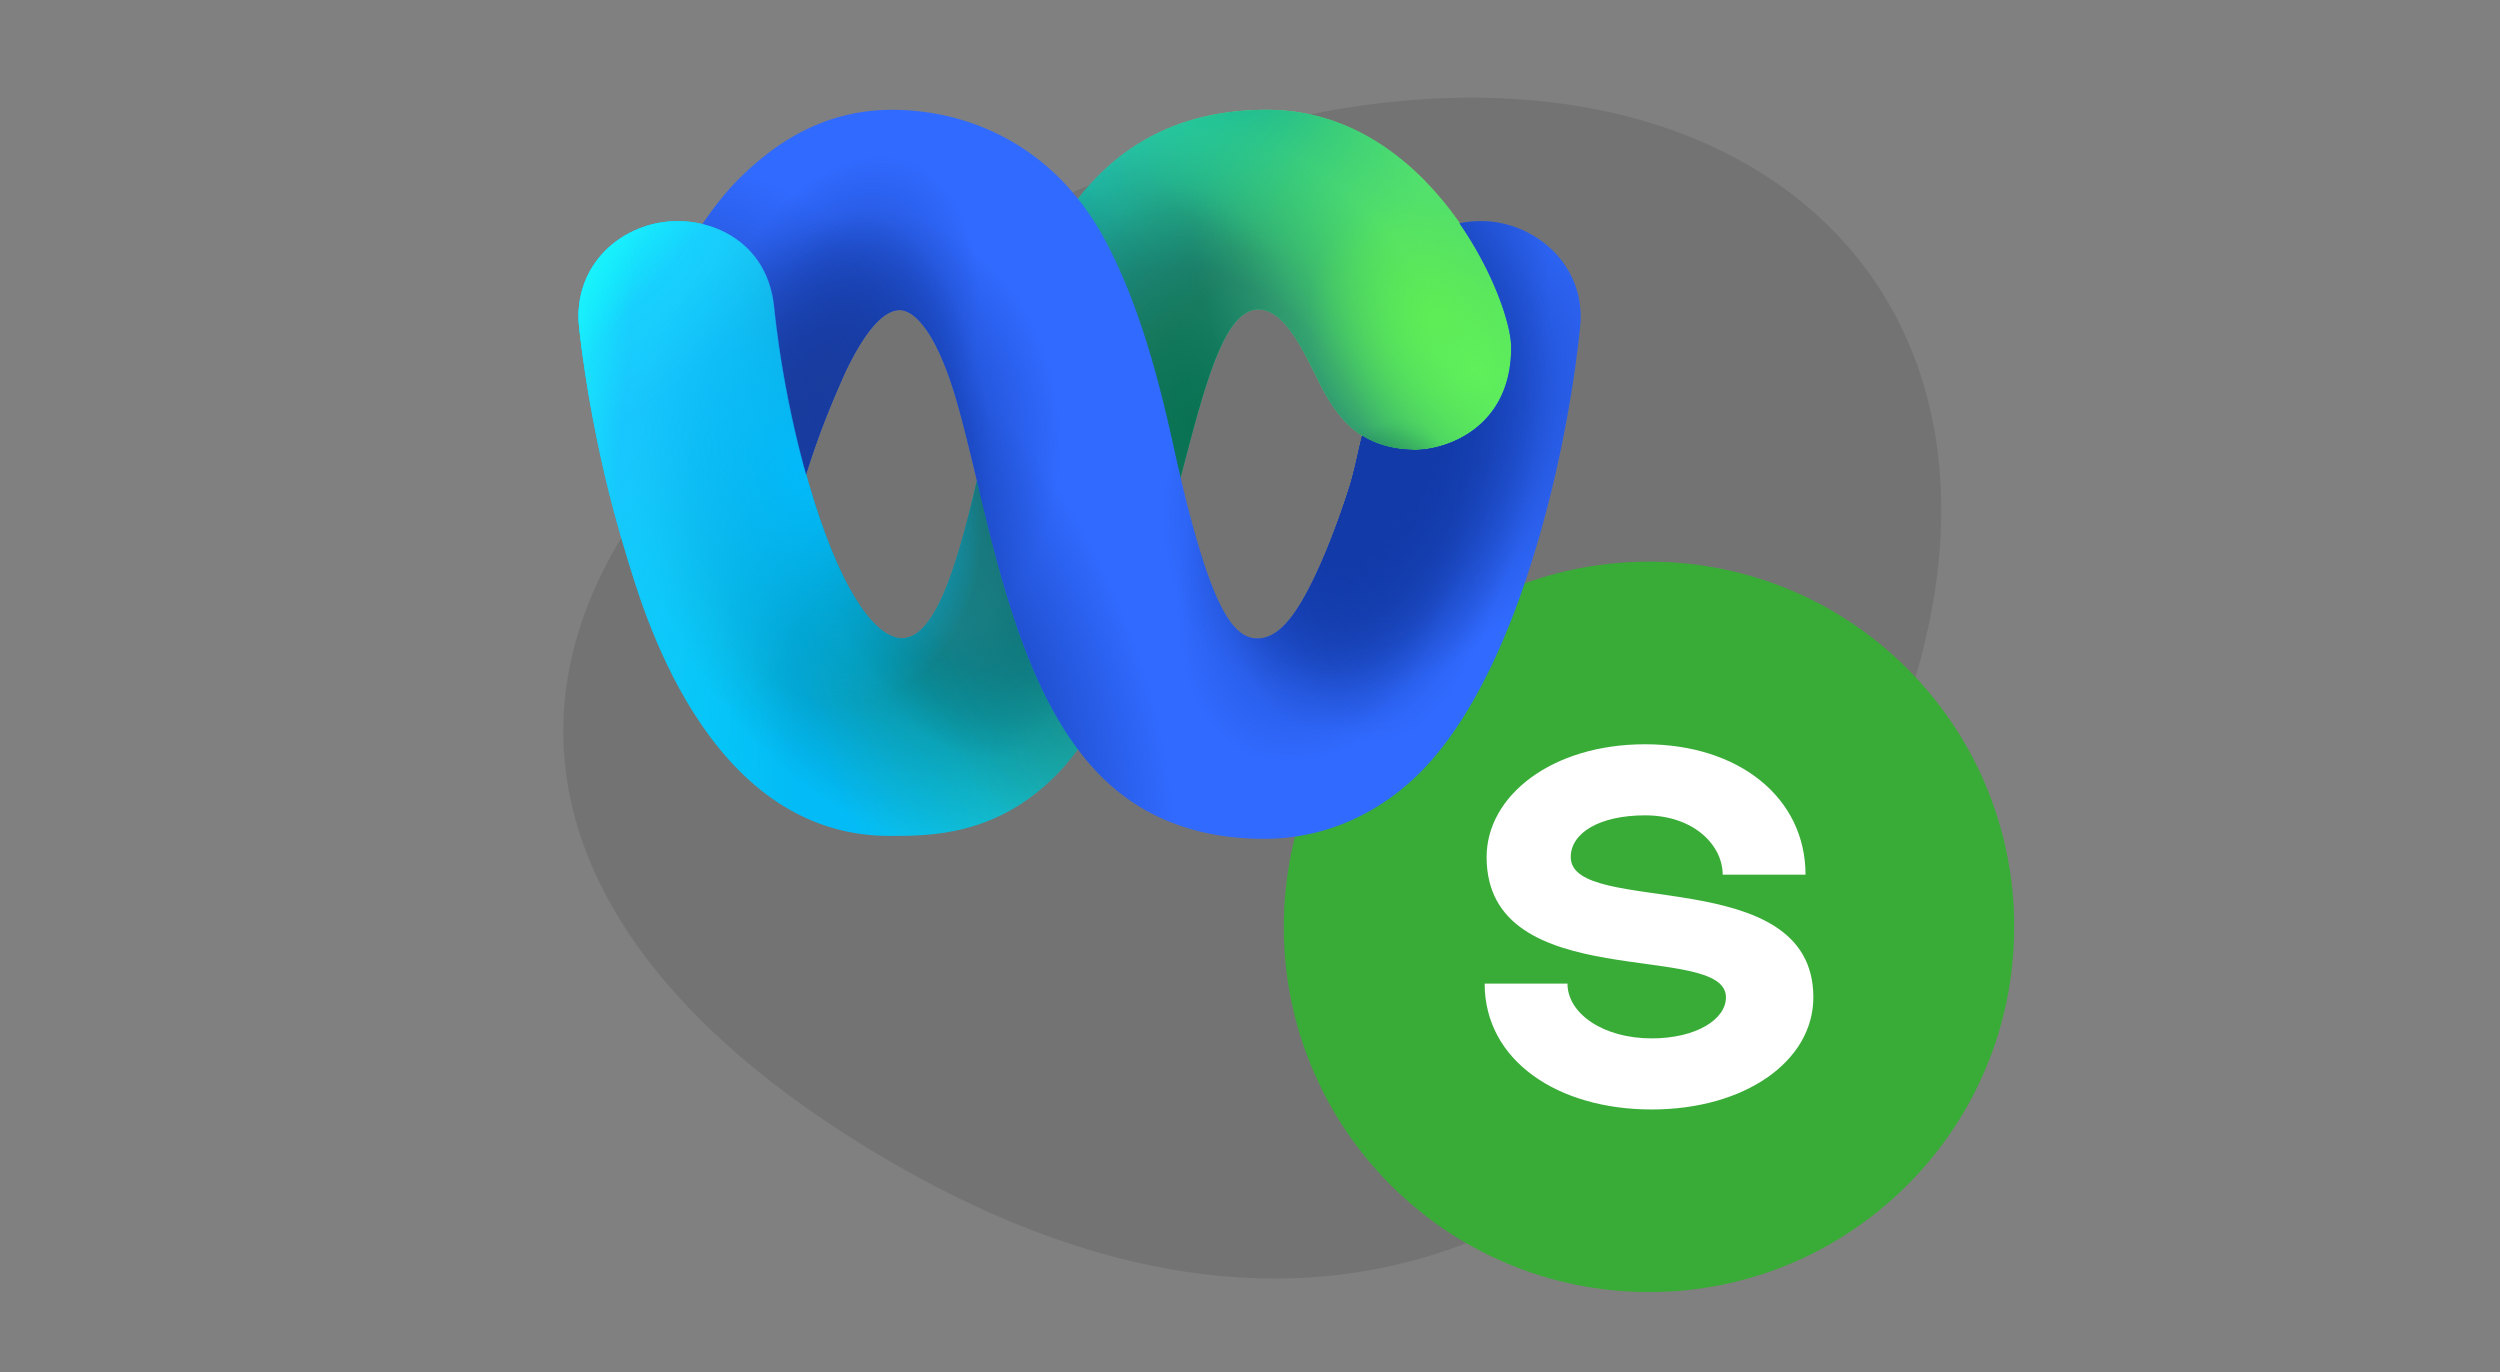 <svg width="592" height="325" fill="none" xmlns="http://www.w3.org/2000/svg"><rect width="100%" height="100%" fill="#808080" stroke="none"/><g clip-path="url(#a)"><path d="M451.5 167c-38 112.5-126 177.5-245 105.5s-87.013-170.214 54.5-230C390-12 489.5 54.5 451.5 167z" fill="#000" fill-opacity=".1"/><circle cx="390.483" cy="219.483" r="86.483" fill="#39AC37"/><path d="M408.706 236.162c0 5.25-7.104 9.729-17.605 9.729-11.429 0-19.922-5.869-19.922-12.973h-19.614c0 18.224 17.297 29.806 39.536 29.806 22.084 0 38.299-11.428 38.299-26.562 0-32.123-57.449-18.841-57.449-33.204 0-5.714 6.795-9.884 17.605-9.884 11.583 0 18.378 7.104 18.378 14.054h19.613c0-18.223-15.752-30.887-37.991-30.887-22.084 0-37.527 12.2-37.527 26.717 0 33.049 56.677 19.613 56.677 33.204z" fill="#fff"/><path d="M210.628 197.947c-43.939 0-58.894-55.539-62.245-66.344-8.415-27.131-10.973-51.57-11.244-54.135-1.563-14.8 10.313-25.098 23.346-25.098 9.869 0 21.323 5.905 22.84 20.23.263 2.41 2.269 23.191 9.367 45.834 7.407 23.632 15.265 32.72 20.923 32.72 9.138 0 14.714-23.459 19.643-45.795 3.631-16.457 7.557-33.04 15.306-47.77C262.048 31.963 282.422 26 300.022 26c38.595 0 57.911 44.693 57.911 56.272 0 19.35-15.791 24.286-22.635 24.286-14.969 0-20.044-10.025-24.315-18.812-3.842-7.905-7.854-14.478-13.042-14.478-1.705 0-3.285.864-4.745 2.348-12.894 13.098-17.218 81.622-42.999 107.812-14.293 14.519-29.844 14.519-39.569 14.519z" fill="url(#b)"/><path d="M210.628 197.947c-43.939 0-58.894-55.539-62.245-66.344-8.415-27.131-10.973-51.57-11.244-54.135-1.563-14.8 10.313-25.098 23.346-25.098 9.869 0 21.323 5.905 22.84 20.23.263 2.41 2.269 23.191 9.367 45.834 7.407 23.632 15.265 32.72 20.923 32.72 9.138 0 14.714-23.459 19.643-45.795 3.631-16.457 7.557-33.04 15.306-47.77C262.048 31.963 282.422 26 300.022 26c38.595 0 57.911 44.693 57.911 56.272 0 19.35-15.791 24.286-22.635 24.286-14.969 0-20.044-10.025-24.315-18.812-3.842-7.905-7.854-14.478-13.042-14.478-1.705 0-3.285.864-4.745 2.348-12.894 13.098-17.218 81.622-42.999 107.812-14.293 14.519-29.844 14.519-39.569 14.519z" fill="url(#c)"/><path d="M210.628 197.947c-43.939 0-58.894-55.539-62.245-66.344-8.415-27.131-10.973-51.57-11.244-54.135-1.563-14.8 10.313-25.098 23.346-25.098 9.869 0 21.323 5.905 22.84 20.23.263 2.41 2.269 23.191 9.367 45.834 7.407 23.632 15.265 32.72 20.923 32.72 9.138 0 14.714-23.459 19.643-45.795 3.631-16.457 7.557-33.04 15.306-47.77C262.048 31.963 282.422 26 300.022 26c38.595 0 57.911 44.693 57.911 56.272 0 19.35-15.791 24.286-22.635 24.286-14.969 0-20.044-10.025-24.315-18.812-3.842-7.905-7.854-14.478-13.042-14.478-1.705 0-3.285.864-4.745 2.348-12.894 13.098-17.218 81.622-42.999 107.812-14.293 14.519-29.844 14.519-39.569 14.519z" fill="url(#d)"/><path d="M210.628 197.947c-43.939 0-58.894-55.539-62.245-66.344-8.415-27.131-10.973-51.57-11.244-54.135-1.563-14.8 10.313-25.098 23.346-25.098 9.869 0 21.323 5.905 22.84 20.23.263 2.41 2.269 23.191 9.367 45.834 7.407 23.632 15.265 32.72 20.923 32.72 9.138 0 14.714-23.459 19.643-45.795 3.631-16.457 7.557-33.04 15.306-47.77C262.048 31.963 282.422 26 300.022 26c38.595 0 57.911 44.693 57.911 56.272 0 19.35-15.791 24.286-22.635 24.286-14.969 0-20.044-10.025-24.315-18.812-3.842-7.905-7.854-14.478-13.042-14.478-1.705 0-3.285.864-4.745 2.348-12.894 13.098-17.218 81.622-42.999 107.812-14.293 14.519-29.844 14.519-39.569 14.519z" fill="url(#e)"/><path d="M210.628 197.947c-43.939 0-58.894-55.539-62.245-66.344-8.415-27.131-10.973-51.57-11.244-54.135-1.563-14.8 10.313-25.098 23.346-25.098 9.869 0 21.323 5.905 22.84 20.23.263 2.41 2.269 23.191 9.367 45.834 7.407 23.632 15.265 32.72 20.923 32.72 9.138 0 14.714-23.459 19.643-45.795 3.631-16.457 7.557-33.04 15.306-47.77C262.048 31.963 282.422 26 300.022 26c38.595 0 57.911 44.693 57.911 56.272 0 19.35-15.791 24.286-22.635 24.286-14.969 0-20.044-10.025-24.315-18.812-3.842-7.905-7.854-14.478-13.042-14.478-1.705 0-3.285.864-4.745 2.348-12.894 13.098-17.218 81.622-42.999 107.812-14.293 14.519-29.844 14.519-39.569 14.519z" fill="url(#f)"/><path d="M210.628 197.947c-43.939 0-58.894-55.539-62.245-66.344-8.415-27.131-10.973-51.57-11.244-54.135-1.563-14.8 10.313-25.098 23.346-25.098 9.869 0 21.323 5.905 22.84 20.23.263 2.41 2.269 23.191 9.367 45.834 7.407 23.632 15.265 32.72 20.923 32.72 9.138 0 14.714-23.459 19.643-45.795 3.631-16.457 7.557-33.04 15.306-47.77C262.048 31.963 282.422 26 300.022 26c38.595 0 57.911 44.693 57.911 56.272 0 19.35-15.791 24.286-22.635 24.286-14.969 0-20.044-10.025-24.315-18.812-3.842-7.905-7.854-14.478-13.042-14.478-1.705 0-3.285.864-4.745 2.348-12.894 13.098-17.218 81.622-42.999 107.812-14.293 14.519-29.844 14.519-39.569 14.519z" fill="url(#g)"/><path d="M210.628 197.947c-43.939 0-58.894-55.539-62.245-66.344-8.415-27.131-10.973-51.57-11.244-54.135-1.563-14.8 10.313-25.098 23.346-25.098 9.869 0 21.323 5.905 22.84 20.23.263 2.41 2.269 23.191 9.367 45.834 7.407 23.632 15.265 32.72 20.923 32.72 9.138 0 14.714-23.459 19.643-45.795 3.631-16.457 7.557-33.04 15.306-47.77C262.048 31.963 282.422 26 300.022 26c38.595 0 57.911 44.693 57.911 56.272 0 19.35-15.791 24.286-22.635 24.286-14.969 0-20.044-10.025-24.315-18.812-3.842-7.905-7.854-14.478-13.042-14.478-1.705 0-3.285.864-4.745 2.348-12.894 13.098-17.218 81.622-42.999 107.812-14.293 14.519-29.844 14.519-39.569 14.519z" fill="url(#h)"/><path d="M210.628 197.947c-43.939 0-58.894-55.539-62.245-66.344-8.415-27.131-10.973-51.57-11.244-54.135-1.563-14.8 10.313-25.098 23.346-25.098 9.869 0 21.323 5.905 22.84 20.23.263 2.41 2.269 23.191 9.367 45.834 7.407 23.632 15.265 32.72 20.923 32.72 9.138 0 14.714-23.459 19.643-45.795 3.631-16.457 7.557-33.04 15.306-47.77C262.048 31.963 282.422 26 300.022 26c38.595 0 57.911 44.693 57.911 56.272 0 19.35-15.791 24.286-22.635 24.286-14.969 0-20.044-10.025-24.315-18.812-3.842-7.905-7.854-14.478-13.042-14.478-1.705 0-3.285.864-4.745 2.348-12.894 13.098-17.218 81.622-42.999 107.812-14.293 14.519-29.844 14.519-39.569 14.519z" fill="url(#i)"/><path d="M210.628 197.947c-43.939 0-58.894-55.539-62.245-66.344-8.415-27.131-10.973-51.57-11.244-54.135-1.563-14.8 10.313-25.098 23.346-25.098 9.869 0 21.323 5.905 22.84 20.23.263 2.41 2.269 23.191 9.367 45.834 7.407 23.632 15.265 32.72 20.923 32.72 9.138 0 14.714-23.459 19.643-45.795 3.631-16.457 7.557-33.04 15.306-47.77C262.048 31.963 282.422 26 300.022 26c38.595 0 57.911 44.693 57.911 56.272 0 19.35-15.791 24.286-22.635 24.286-14.969 0-20.044-10.025-24.315-18.812-3.842-7.905-7.854-14.478-13.042-14.478-1.705 0-3.285.864-4.745 2.348-12.894 13.098-17.218 81.622-42.999 107.812-14.293 14.519-29.844 14.519-39.569 14.519z" fill="url(#j)"/><path d="M300.022 26c-17.601 0-37.975 5.963-51.458 31.59-7.75 14.73-11.675 31.312-15.306 47.769-1.196 5.415-2.429 10.896-3.741 16.093v74.456c6.66-1.883 13.815-5.507 20.68-12.48 25.781-26.19 30.104-94.714 42.998-107.812 1.461-1.484 3.041-2.348 4.746-2.348 5.187 0 9.2 6.573 13.042 14.478 4.271 8.787 9.345 18.812 24.315 18.812 6.844 0 22.635-4.936 22.635-24.286 0-11.58-19.316-56.272-57.911-56.272z" fill="url(#k)"/><path d="M210.628 197.947c-43.939 0-58.894-55.539-62.245-66.344-8.415-27.131-10.973-51.57-11.244-54.135-1.563-14.8 10.313-25.098 23.346-25.098 9.869 0 21.323 5.905 22.84 20.23.263 2.41 2.269 23.191 9.367 45.834 7.407 23.632 15.265 32.72 20.923 32.72 9.138 0 14.714-23.459 19.643-45.795 3.631-16.457 7.557-33.04 15.306-47.77C262.048 31.963 282.422 26 300.022 26c38.595 0 57.911 44.693 57.911 56.272 0 19.35-15.791 24.286-22.635 24.286-14.969 0-20.044-10.025-24.315-18.812-3.842-7.905-7.854-14.478-13.042-14.478-1.705 0-3.285.864-4.745 2.348-12.894 13.098-17.218 81.622-42.999 107.812-14.293 14.519-29.844 14.519-39.569 14.519z" fill="url(#l)"/><path d="M210.628 197.947c-43.939 0-58.894-55.539-62.245-66.344-8.415-27.131-10.973-51.57-11.244-54.135-1.563-14.8 10.313-25.098 23.346-25.098 9.869 0 21.323 5.905 22.84 20.23.263 2.41 2.269 23.191 9.367 45.834 7.407 23.632 15.265 32.72 20.923 32.72 9.138 0 14.714-23.459 19.643-45.795 3.631-16.457 7.557-33.04 15.306-47.77C262.048 31.963 282.422 26 300.022 26c38.595 0 57.911 44.693 57.911 56.272 0 19.35-15.791 24.286-22.635 24.286-14.969 0-20.044-10.025-24.315-18.812-3.842-7.905-7.854-14.478-13.042-14.478-1.705 0-3.285.864-4.745 2.348-12.894 13.098-17.218 81.622-42.999 107.812-14.293 14.519-29.844 14.519-39.569 14.519z" fill="url(#m)"/><path d="M210.628 197.947c-43.939 0-58.894-55.539-62.245-66.344-8.415-27.131-10.973-51.57-11.244-54.135-1.563-14.8 10.313-25.098 23.346-25.098 9.869 0 21.323 5.905 22.84 20.23.263 2.41 2.269 23.191 9.367 45.834 7.407 23.632 15.265 32.72 20.923 32.72 9.138 0 14.714-23.459 19.643-45.795 3.631-16.457 7.557-33.04 15.306-47.77C262.048 31.963 282.422 26 300.022 26c38.595 0 57.911 44.693 57.911 56.272 0 19.35-15.791 24.286-22.635 24.286-14.969 0-20.044-10.025-24.315-18.812-3.842-7.905-7.854-14.478-13.042-14.478-1.705 0-3.285.864-4.745 2.348-12.894 13.098-17.218 81.622-42.999 107.812-14.293 14.519-29.844 14.519-39.569 14.519z" fill="url(#n)"/><path d="M210.628 197.947c-43.939 0-58.894-55.539-62.245-66.344-8.415-27.131-10.973-51.57-11.244-54.135-1.563-14.8 10.313-25.098 23.346-25.098 9.869 0 21.323 5.905 22.84 20.23.263 2.41 2.269 23.191 9.367 45.834 7.407 23.632 15.265 32.72 20.923 32.72 9.138 0 14.714-23.459 19.643-45.795 3.631-16.457 7.557-33.04 15.306-47.77C262.048 31.963 282.422 26 300.022 26c38.595 0 57.911 44.693 57.911 56.272 0 19.35-15.791 24.286-22.635 24.286-14.969 0-20.044-10.025-24.315-18.812-3.842-7.905-7.854-14.478-13.042-14.478-1.705 0-3.285.864-4.745 2.348-12.894 13.098-17.218 81.622-42.999 107.812-14.293 14.519-29.844 14.519-39.569 14.519z" fill="url(#o)"/><path d="M210.628 197.947c-43.939 0-58.894-55.539-62.245-66.344-8.415-27.131-10.973-51.57-11.244-54.135-1.563-14.8 10.313-25.098 23.346-25.098 9.869 0 21.323 5.905 22.84 20.23.263 2.41 2.269 23.191 9.367 45.834 7.407 23.632 15.265 32.72 20.923 32.72 9.138 0 14.714-23.459 19.643-45.795 3.631-16.457 7.557-33.04 15.306-47.77C262.048 31.963 282.422 26 300.022 26c38.595 0 57.911 44.693 57.911 56.272 0 19.35-15.791 24.286-22.635 24.286-14.969 0-20.044-10.025-24.315-18.812-3.842-7.905-7.854-14.478-13.042-14.478-1.705 0-3.285.864-4.745 2.348-12.894 13.098-17.218 81.622-42.999 107.812-14.293 14.519-29.844 14.519-39.569 14.519z" fill="url(#p)"/><path d="M350.813 52.37a27.02 27.02 0 0 0-5.206.502c8.159 11.759 12.241 24.076 12.241 29.398 0 19.351-15.792 24.287-22.635 24.287-5.341 0-9.422-1.277-12.656-3.317l-.091.362c-.961 3.84-1.721 8.044-3.035 12.134-2.527 7.865-5.935 16.849-9.575 23.8-3.923 7.495-7.807 11.88-12.437 11.649-5.265-.261-9.533-7.044-14.839-26.214-1.711-6.181-3.295-12.958-4.764-19.612-3.641-16.506-8.112-33.103-15.755-47.77C249.576 33.635 228.279 26 211.276 26c-15.768 0-27.548 7.462-36.802 16.863-2.558 2.598-5.351 6.098-8.157 10.211 8.071 1.944 15.704 8.016 16.922 19.525.24 2.194 1.925 19.623 7.584 39.819 1.624-5.063 3.992-12.562 9.492-24.672 2.696-5.545 5.128-9.202 7.323-11.432 2.013-2.045 3.826-2.89 5.458-2.89 1.76 0 7.771 1.611 13.622 22.133 7.257 25.448 12.657 65.948 33.232 87.452 9.075 9.485 21.775 15.622 39.375 15.622 15.444 0 28.319-6.798 37.499-16.254 15.095-15.551 23.366-41.26 26.316-50.774 8.395-27.066 10.747-51.545 11.02-54.135 1.562-14.8-10.911-25.098-23.347-25.098z" fill="#316AFF"/><path d="M350.813 52.37a27.02 27.02 0 0 0-5.206.502c8.159 11.759 12.241 24.076 12.241 29.398 0 19.351-15.792 24.287-22.635 24.287-5.341 0-9.422-1.277-12.656-3.317l-.091.362c-.961 3.84-1.721 8.044-3.035 12.134-2.527 7.865-5.935 16.849-9.575 23.8-3.923 7.495-7.807 11.88-12.437 11.649-5.265-.261-9.533-7.044-14.839-26.214-1.711-6.181-3.295-12.958-4.764-19.612-3.641-16.506-8.112-33.103-15.755-47.77C249.576 33.635 228.279 26 211.276 26c-15.768 0-27.548 7.462-36.802 16.863-2.558 2.598-5.351 6.098-8.157 10.211 8.071 1.944 15.704 8.016 16.922 19.525.24 2.194 1.925 19.623 7.584 39.819 1.624-5.063 3.992-12.562 9.492-24.672 2.696-5.545 5.128-9.202 7.323-11.432 2.013-2.045 3.826-2.89 5.458-2.89 1.76 0 7.771 1.611 13.622 22.133 7.257 25.448 12.657 65.948 33.232 87.452 9.075 9.485 21.775 15.622 39.375 15.622 15.444 0 28.319-6.798 37.499-16.254 15.095-15.551 23.366-41.26 26.316-50.774 8.395-27.066 10.747-51.545 11.02-54.135 1.562-14.8-10.911-25.098-23.347-25.098z" fill="url(#q)"/><path d="M350.813 52.37a27.02 27.02 0 0 0-5.206.502c8.159 11.759 12.241 24.076 12.241 29.398 0 19.351-15.792 24.287-22.635 24.287-5.341 0-9.422-1.277-12.656-3.317l-.091.362c-.961 3.84-1.721 8.044-3.035 12.134-2.527 7.865-5.935 16.849-9.575 23.8-3.923 7.495-7.807 11.88-12.437 11.649-5.265-.261-9.533-7.044-14.839-26.214-1.711-6.181-3.295-12.958-4.764-19.612-3.641-16.506-8.112-33.103-15.755-47.77C249.576 33.635 228.279 26 211.276 26c-15.768 0-27.548 7.462-36.802 16.863-2.558 2.598-5.351 6.098-8.157 10.211 8.071 1.944 15.704 8.016 16.922 19.525.24 2.194 1.925 19.623 7.584 39.819 1.624-5.063 3.992-12.562 9.492-24.672 2.696-5.545 5.128-9.202 7.323-11.432 2.013-2.045 3.826-2.89 5.458-2.89 1.76 0 7.771 1.611 13.622 22.133 7.257 25.448 12.657 65.948 33.232 87.452 9.075 9.485 21.775 15.622 39.375 15.622 15.444 0 28.319-6.798 37.499-16.254 15.095-15.551 23.366-41.26 26.316-50.774 8.395-27.066 10.747-51.545 11.02-54.135 1.562-14.8-10.911-25.098-23.347-25.098z" fill="url(#r)"/><path d="M350.813 52.37a27.02 27.02 0 0 0-5.206.502c8.159 11.759 12.241 24.076 12.241 29.398 0 19.351-15.792 24.287-22.635 24.287-5.341 0-9.422-1.277-12.656-3.317l-.091.362c-.961 3.84-1.721 8.044-3.035 12.134-2.527 7.865-5.935 16.849-9.575 23.8-3.923 7.495-7.807 11.88-12.437 11.649-5.265-.261-9.533-7.044-14.839-26.214-1.711-6.181-3.295-12.958-4.764-19.612-3.641-16.506-8.112-33.103-15.755-47.77C249.576 33.635 228.279 26 211.276 26c-15.768 0-27.548 7.462-36.802 16.863-2.558 2.598-5.351 6.098-8.157 10.211 8.071 1.944 15.704 8.016 16.922 19.525.24 2.194 1.925 19.623 7.584 39.819 1.624-5.063 3.992-12.562 9.492-24.672 2.696-5.545 5.128-9.202 7.323-11.432 2.013-2.045 3.826-2.89 5.458-2.89 1.76 0 7.771 1.611 13.622 22.133 7.257 25.448 12.657 65.948 33.232 87.452 9.075 9.485 21.775 15.622 39.375 15.622 15.444 0 28.319-6.798 37.499-16.254 15.095-15.551 23.366-41.26 26.316-50.774 8.395-27.066 10.747-51.545 11.02-54.135 1.562-14.8-10.911-25.098-23.347-25.098z" fill="url(#s)"/><path d="M350.813 52.37a27.02 27.02 0 0 0-5.206.502c8.159 11.759 12.241 24.076 12.241 29.398 0 19.351-15.792 24.287-22.635 24.287-5.341 0-9.422-1.277-12.656-3.317l-.091.362c-.961 3.84-1.721 8.044-3.035 12.134-2.527 7.865-5.935 16.849-9.575 23.8-3.923 7.495-7.807 11.88-12.437 11.649-5.265-.261-9.533-7.044-14.839-26.214-1.711-6.181-3.295-12.958-4.764-19.612-3.641-16.506-8.112-33.103-15.755-47.77C249.576 33.635 228.279 26 211.276 26c-15.768 0-27.548 7.462-36.802 16.863-2.558 2.598-5.351 6.098-8.157 10.211 8.071 1.944 15.704 8.016 16.922 19.525.24 2.194 1.925 19.623 7.584 39.819 1.624-5.063 3.992-12.562 9.492-24.672 2.696-5.545 5.128-9.202 7.323-11.432 2.013-2.045 3.826-2.89 5.458-2.89 1.76 0 7.771 1.611 13.622 22.133 7.257 25.448 12.657 65.948 33.232 87.452 9.075 9.485 21.775 15.622 39.375 15.622 15.444 0 28.319-6.798 37.499-16.254 15.095-15.551 23.366-41.26 26.316-50.774 8.395-27.066 10.747-51.545 11.02-54.135 1.562-14.8-10.911-25.098-23.347-25.098z" fill="url(#t)"/><path d="M350.813 52.37a27.02 27.02 0 0 0-5.206.502c8.159 11.759 12.241 24.076 12.241 29.398 0 19.351-15.792 24.287-22.635 24.287-5.341 0-9.422-1.277-12.656-3.317l-.091.362c-.961 3.84-1.721 8.044-3.035 12.134-2.527 7.865-5.935 16.849-9.575 23.8-3.923 7.495-7.807 11.88-12.437 11.649-5.265-.261-9.533-7.044-14.839-26.214-1.711-6.181-3.295-12.958-4.764-19.612-3.641-16.506-8.112-33.103-15.755-47.77C249.576 33.635 228.279 26 211.276 26c-15.768 0-27.548 7.462-36.802 16.863-2.558 2.598-5.351 6.098-8.157 10.211 8.071 1.944 15.704 8.016 16.922 19.525.24 2.194 1.925 19.623 7.584 39.819 1.624-5.063 3.992-12.562 9.492-24.672 2.696-5.545 5.128-9.202 7.323-11.432 2.013-2.045 3.826-2.89 5.458-2.89 1.76 0 7.771 1.611 13.622 22.133 7.257 25.448 12.657 65.948 33.232 87.452 9.075 9.485 21.775 15.622 39.375 15.622 15.444 0 28.319-6.798 37.499-16.254 15.095-15.551 23.366-41.26 26.316-50.774 8.395-27.066 10.747-51.545 11.02-54.135 1.562-14.8-10.911-25.098-23.347-25.098z" fill="url(#u)"/><path d="M350.813 52.37a27.02 27.02 0 0 0-5.206.502c8.159 11.759 12.241 24.076 12.241 29.398 0 19.351-15.792 24.287-22.635 24.287-5.341 0-9.422-1.277-12.656-3.317l-.091.362c-.961 3.84-1.721 8.044-3.035 12.134-2.527 7.865-5.935 16.849-9.575 23.8-3.923 7.495-7.807 11.88-12.437 11.649-5.265-.261-9.533-7.044-14.839-26.214-1.711-6.181-3.295-12.958-4.764-19.612-3.641-16.506-8.112-33.103-15.755-47.77C249.576 33.635 228.279 26 211.276 26c-15.768 0-27.548 7.462-36.802 16.863-2.558 2.598-5.351 6.098-8.157 10.211 8.071 1.944 15.704 8.016 16.922 19.525.24 2.194 1.925 19.623 7.584 39.819 1.624-5.063 3.992-12.562 9.492-24.672 2.696-5.545 5.128-9.202 7.323-11.432 2.013-2.045 3.826-2.89 5.458-2.89 1.76 0 7.771 1.611 13.622 22.133 7.257 25.448 12.657 65.948 33.232 87.452 9.075 9.485 21.775 15.622 39.375 15.622 15.444 0 28.319-6.798 37.499-16.254 15.095-15.551 23.366-41.26 26.316-50.774 8.395-27.066 10.747-51.545 11.02-54.135 1.562-14.8-10.911-25.098-23.347-25.098z" fill="url(#v)"/><path d="M350.813 52.37a27.02 27.02 0 0 0-5.206.502c8.159 11.759 12.241 24.076 12.241 29.398 0 19.351-15.792 24.287-22.635 24.287-5.341 0-9.422-1.277-12.656-3.317l-.091.362c-.961 3.84-1.721 8.044-3.035 12.134-2.527 7.865-5.935 16.849-9.575 23.8-3.923 7.495-7.807 11.88-12.437 11.649-5.265-.261-9.533-7.044-14.839-26.214-1.711-6.181-3.295-12.958-4.764-19.612-3.641-16.506-8.112-33.103-15.755-47.77C249.576 33.635 228.279 26 211.276 26c-15.768 0-27.548 7.462-36.802 16.863-2.558 2.598-5.351 6.098-8.157 10.211 8.071 1.944 15.704 8.016 16.922 19.525.24 2.194 1.925 19.623 7.584 39.819 1.624-5.063 3.992-12.562 9.492-24.672 2.696-5.545 5.128-9.202 7.323-11.432 2.013-2.045 3.826-2.89 5.458-2.89 1.76 0 7.771 1.611 13.622 22.133 7.257 25.448 12.657 65.948 33.232 87.452 9.075 9.485 21.775 15.622 39.375 15.622 15.444 0 28.319-6.798 37.499-16.254 15.095-15.551 23.366-41.26 26.316-50.774 8.395-27.066 10.747-51.545 11.02-54.135 1.562-14.8-10.911-25.098-23.347-25.098z" fill="url(#w)"/><path d="M350.813 52.37a27.02 27.02 0 0 0-5.206.502c8.159 11.759 12.241 24.076 12.241 29.398 0 19.351-15.792 24.287-22.635 24.287-5.341 0-9.422-1.277-12.656-3.317l-.091.362c-.961 3.84-1.721 8.044-3.035 12.134-2.527 7.865-5.935 16.849-9.575 23.8-3.923 7.495-7.807 11.88-12.437 11.649-5.265-.261-9.533-7.044-14.839-26.214-1.711-6.181-3.295-12.958-4.764-19.612-3.641-16.506-8.112-33.103-15.755-47.77C249.576 33.635 228.279 26 211.276 26c-15.768 0-27.548 7.462-36.802 16.863-2.558 2.598-5.351 6.098-8.157 10.211 8.071 1.944 15.704 8.016 16.922 19.525.24 2.194 1.925 19.623 7.584 39.819 1.624-5.063 3.992-12.562 9.492-24.672 2.696-5.545 5.128-9.202 7.323-11.432 2.013-2.045 3.826-2.89 5.458-2.89 1.76 0 7.771 1.611 13.622 22.133 7.257 25.448 12.657 65.948 33.232 87.452 9.075 9.485 21.775 15.622 39.375 15.622 15.444 0 28.319-6.798 37.499-16.254 15.095-15.551 23.366-41.26 26.316-50.774 8.395-27.066 10.747-51.545 11.02-54.135 1.562-14.8-10.911-25.098-23.347-25.098z" fill="url(#x)"/><path d="M350.813 52.37a27.02 27.02 0 0 0-5.206.502c8.159 11.759 12.241 24.076 12.241 29.398 0 19.351-15.792 24.287-22.635 24.287-5.341 0-9.422-1.277-12.656-3.317l-.091.362c-.961 3.84-1.721 8.044-3.035 12.134-2.527 7.865-5.935 16.849-9.575 23.8-3.923 7.495-7.807 11.88-12.437 11.649-5.265-.261-9.533-7.044-14.839-26.214-1.711-6.181-3.295-12.958-4.764-19.612-3.641-16.506-8.112-33.103-15.755-47.77C249.576 33.635 228.279 26 211.276 26c-15.768 0-27.548 7.462-36.802 16.863-2.558 2.598-5.351 6.098-8.157 10.211 8.071 1.944 15.704 8.016 16.922 19.525.24 2.194 1.925 19.623 7.584 39.819 1.624-5.063 3.992-12.562 9.492-24.672 2.696-5.545 5.128-9.202 7.323-11.432 2.013-2.045 3.826-2.89 5.458-2.89 1.76 0 7.771 1.611 13.622 22.133 7.257 25.448 12.657 65.948 33.232 87.452 9.075 9.485 21.775 15.622 39.375 15.622 15.444 0 28.319-6.798 37.499-16.254 15.095-15.551 23.366-41.26 26.316-50.774 8.395-27.066 10.747-51.545 11.02-54.135 1.562-14.8-10.911-25.098-23.347-25.098z" fill="url(#y)"/><path d="M350.813 52.37a27.02 27.02 0 0 0-5.206.502c8.159 11.759 12.241 24.076 12.241 29.398 0 19.351-15.792 24.287-22.635 24.287-5.341 0-9.422-1.277-12.656-3.317l-.091.362c-.961 3.84-1.721 8.044-3.035 12.134-2.527 7.865-5.935 16.849-9.575 23.8-3.923 7.495-7.807 11.88-12.437 11.649-5.265-.261-9.533-7.044-14.839-26.214-1.711-6.181-3.295-12.958-4.764-19.612-3.641-16.506-8.112-33.103-15.755-47.77C249.576 33.635 228.279 26 211.276 26c-15.768 0-27.548 7.462-36.802 16.863-2.558 2.598-5.351 6.098-8.157 10.211 8.071 1.944 15.704 8.016 16.922 19.525.24 2.194 1.925 19.623 7.584 39.819 1.624-5.063 3.992-12.562 9.492-24.672 2.696-5.545 5.128-9.202 7.323-11.432 2.013-2.045 3.826-2.89 5.458-2.89 1.76 0 7.771 1.611 13.622 22.133 7.257 25.448 12.657 65.948 33.232 87.452 9.075 9.485 21.775 15.622 39.375 15.622 15.444 0 28.319-6.798 37.499-16.254 15.095-15.551 23.366-41.26 26.316-50.774 8.395-27.066 10.747-51.545 11.02-54.135 1.562-14.8-10.911-25.098-23.347-25.098z" fill="url(#z)"/><path d="M210.628 197.947c-43.939 0-58.894-55.539-62.245-66.344-8.415-27.131-10.973-51.57-11.244-54.135-1.563-14.8 10.313-25.098 23.346-25.098 9.869 0 21.323 5.905 22.84 20.23.264 2.41 2.269 23.191 9.367 45.834 7.407 23.632 15.265 32.72 20.923 32.72 9.138 0 14.714-23.459 19.643-45.795 3.631-16.457 7.557-33.04 15.306-47.77C262.048 31.963 282.422 26 300.022 26c38.595 0 57.911 44.693 57.911 56.272 0 19.35-15.791 24.286-22.635 24.286-14.969 0-20.044-10.025-24.315-18.812-3.842-7.905-7.854-14.478-13.042-14.478-1.705 0-3.285.864-4.745 2.348-12.894 13.098-17.218 81.622-42.999 107.812-14.293 14.519-29.844 14.519-39.569 14.519z" fill="url(#A)"/><path d="M210.628 197.947c-43.939 0-58.894-55.539-62.245-66.344-8.415-27.131-10.973-51.57-11.244-54.135-1.563-14.8 10.313-25.098 23.346-25.098 9.869 0 21.323 5.905 22.84 20.23.264 2.41 2.269 23.191 9.367 45.834 7.407 23.632 15.265 32.72 20.923 32.72 9.138 0 14.714-23.459 19.643-45.795 3.631-16.457 7.557-33.04 15.306-47.77C262.048 31.963 282.422 26 300.022 26c38.595 0 57.911 44.693 57.911 56.272 0 19.35-15.791 24.286-22.635 24.286-14.969 0-20.044-10.025-24.315-18.812-3.842-7.905-7.854-14.478-13.042-14.478-1.705 0-3.285.864-4.745 2.348-12.894 13.098-17.218 81.622-42.999 107.812-14.293 14.519-29.844 14.519-39.569 14.519z" fill="url(#B)"/><path d="M210.628 197.947c-43.939 0-58.894-55.539-62.245-66.344-8.415-27.131-10.973-51.57-11.244-54.135-1.563-14.8 10.313-25.098 23.346-25.098 9.869 0 21.323 5.905 22.84 20.23.264 2.41 2.269 23.191 9.367 45.834 7.407 23.632 15.265 32.72 20.923 32.72 9.138 0 14.714-23.459 19.643-45.795 3.631-16.457 7.557-33.04 15.306-47.77C262.048 31.963 282.422 26 300.022 26c38.595 0 57.911 44.693 57.911 56.272 0 19.35-15.791 24.286-22.635 24.286-14.969 0-20.044-10.025-24.315-18.812-3.842-7.905-7.854-14.478-13.042-14.478-1.705 0-3.285.864-4.745 2.348-12.894 13.098-17.218 81.622-42.999 107.812-14.293 14.519-29.844 14.519-39.569 14.519z" fill="url(#C)"/><path d="M210.628 197.947c-43.939 0-58.894-55.539-62.245-66.344-8.415-27.131-10.973-51.57-11.244-54.135-1.563-14.8 10.313-25.098 23.346-25.098 9.869 0 21.323 5.905 22.84 20.23.264 2.41 2.269 23.191 9.367 45.834 7.407 23.632 15.265 32.72 20.923 32.72 9.138 0 14.714-23.459 19.643-45.795 3.631-16.457 7.557-33.04 15.306-47.77C262.048 31.963 282.422 26 300.022 26c38.595 0 57.911 44.693 57.911 56.272 0 19.35-15.791 24.286-22.635 24.286-14.969 0-20.044-10.025-24.315-18.812-3.842-7.905-7.854-14.478-13.042-14.478-1.705 0-3.285.864-4.745 2.348-12.894 13.098-17.218 81.622-42.999 107.812-14.293 14.519-29.844 14.519-39.569 14.519z" fill="url(#D)"/><path d="M210.628 197.947c-43.939 0-58.894-55.539-62.245-66.344-8.415-27.131-10.973-51.57-11.244-54.135-1.563-14.8 10.313-25.098 23.346-25.098 9.869 0 21.323 5.905 22.84 20.23.264 2.41 2.269 23.191 9.367 45.834 7.407 23.632 15.265 32.72 20.923 32.72 9.138 0 14.714-23.459 19.643-45.795 3.631-16.457 7.557-33.04 15.306-47.77C262.048 31.963 282.422 26 300.022 26c38.595 0 57.911 44.693 57.911 56.272 0 19.35-15.791 24.286-22.635 24.286-14.969 0-20.044-10.025-24.315-18.812-3.842-7.905-7.854-14.478-13.042-14.478-1.705 0-3.285.864-4.745 2.348-12.894 13.098-17.218 81.622-42.999 107.812-14.293 14.519-29.844 14.519-39.569 14.519z" fill="url(#E)"/></g><defs><radialGradient id="c" cx="0" cy="0" r="1" gradientUnits="userSpaceOnUse" gradientTransform="matrix(-52.158 -87.243 73.258 -43.797 227.321 117.696)"><stop stop-color="#007383"/><stop offset=".408" stop-color="#00717E" stop-opacity=".75"/><stop offset=".874" stop-color="#007281" stop-opacity="0"/></radialGradient><radialGradient id="d" cx="0" cy="0" r="1" gradientUnits="userSpaceOnUse" gradientTransform="rotate(-126.749 171.827 -24.334) scale(82.9 54.478)"><stop stop-color="#218970"/><stop offset=".46" stop-color="#267E6A"/><stop offset="1" stop-color="#026C51" stop-opacity="0"/></radialGradient><radialGradient id="e" cx="0" cy="0" r="1" gradientUnits="userSpaceOnUse" gradientTransform="rotate(-107.477 155.661 -19.978) scale(67.508 35.185)"><stop stop-color="#178697"/><stop offset=".408" stop-color="#17838F" stop-opacity=".79"/><stop offset=".874" stop-color="#007281" stop-opacity="0"/></radialGradient><radialGradient id="f" cx="0" cy="0" r="1" gradientUnits="userSpaceOnUse" gradientTransform="rotate(-120.873 160.387 -10.259) scale(171.45 52.9)"><stop stop-color="#25342F" stop-opacity=".3"/><stop offset="1" stop-color="#25342F" stop-opacity="0"/></radialGradient><radialGradient id="g" cx="0" cy="0" r="1" gradientUnits="userSpaceOnUse" gradientTransform="rotate(85.095 86.207 203.998) scale(64.564 36.639)"><stop stop-color="#056D4F"/><stop offset=".233" stop-color="#056C4E" stop-opacity=".75"/><stop offset=".599" stop-color="#056C4E" stop-opacity=".301"/><stop offset=".874" stop-color="#056C4F" stop-opacity="0"/></radialGradient><radialGradient id="h" cx="0" cy="0" r="1" gradientUnits="userSpaceOnUse" gradientTransform="matrix(41.272 63.708 -33.422 21.652 284.945 -3.752)"><stop stop-color="#22B67B"/><stop offset=".408" stop-color="#24BE82"/><stop offset="1" stop-color="#24BE82" stop-opacity=".07"/></radialGradient><radialGradient id="j" cx="0" cy="0" r="1" gradientUnits="userSpaceOnUse" gradientTransform="rotate(49.636 38.746 116.275) scale(99.146 98.907)"><stop stop-color="#09F8FF"/><stop offset="1" stop-color="#0BF7F9" stop-opacity="0"/></radialGradient><radialGradient id="k" cx="0" cy="0" r="1" gradientUnits="userSpaceOnUse" gradientTransform="rotate(47.997 134.037 184.826) scale(201.092 200.786)"><stop stop-color="#00B8FF"/><stop offset=".745" stop-color="#00B9FC" stop-opacity="0"/></radialGradient><radialGradient id="l" cx="0" cy="0" r="1" gradientUnits="userSpaceOnUse" gradientTransform="matrix(-29.104 -92.437 64.076 -20.175 192.34 112.334)"><stop stop-color="#00BCFF" stop-opacity=".76"/><stop offset=".573" stop-color="#00BAFC" stop-opacity="0"/></radialGradient><radialGradient id="m" cx="0" cy="0" r="1" gradientUnits="userSpaceOnUse" gradientTransform="matrix(-43.657 -52.838 36.996 -30.567 339.741 75.529)"><stop stop-color="#5FEC50"/><stop offset="1" stop-color="#3CC08E" stop-opacity="0"/></radialGradient><radialGradient id="n" cx="0" cy="0" r="1" gradientUnits="userSpaceOnUse" gradientTransform="matrix(3.927 -20.371 14.097 2.717 329.927 119.666)"><stop stop-color="#28855B"/><stop offset="1" stop-color="#14795C" stop-opacity="0"/></radialGradient><radialGradient id="o" cx="0" cy="0" r="1" gradientUnits="userSpaceOnUse" gradientTransform="rotate(-77.874 237.573 -144.484) scale(17.103 23.914)"><stop stop-color="#28855B"/><stop offset="1" stop-color="#14795C" stop-opacity="0"/></radialGradient><radialGradient id="p" cx="0" cy="0" r="1" gradientUnits="userSpaceOnUse" gradientTransform="rotate(-132.805 193.73 -32.633) scale(56.748 39.867)"><stop stop-color="#5FF05B"/><stop offset=".813" stop-color="#5DE955" stop-opacity="0"/></radialGradient><radialGradient id="q" cx="0" cy="0" r="1" gradientUnits="userSpaceOnUse" gradientTransform="rotate(37.441 12.888 541) scale(50.472 70.145)"><stop stop-color="#123AA8"/><stop offset=".966" stop-color="#123AA8" stop-opacity="0"/></radialGradient><radialGradient id="r" cx="0" cy="0" r="1" gradientUnits="userSpaceOnUse" gradientTransform="rotate(8.482 -577.565 2205.612) scale(59.563 88.862)"><stop stop-color="#123AA8"/><stop offset=".592" stop-color="#123AA8" stop-opacity="0"/></radialGradient><radialGradient id="s" cx="0" cy="0" r="1" gradientUnits="userSpaceOnUse" gradientTransform="matrix(46.239 21.22 -37.799 82.364 323.83 116.695)"><stop stop-color="#123AA8"/><stop offset=".757" stop-color="#123AA8" stop-opacity="0"/></radialGradient><radialGradient id="t" cx="0" cy="0" r="1" gradientUnits="userSpaceOnUse" gradientTransform="matrix(-9.248 90.95 -49.867 -5.07 317.855 119.708)"><stop stop-color="#123AA8"/><stop offset=".592" stop-color="#123AA8" stop-opacity="0"/><stop offset="1" stop-color="#123AA8" stop-opacity="0"/></radialGradient><radialGradient id="u" cx="0" cy="0" r="1" gradientUnits="userSpaceOnUse" gradientTransform="rotate(93.669 128.566 195.161) scale(110.019 39.284)"><stop stop-color="#123AA8"/><stop offset=".885" stop-color="#123AA8" stop-opacity="0"/></radialGradient><radialGradient id="v" cx="0" cy="0" r="1" gradientUnits="userSpaceOnUse" gradientTransform="rotate(84.827 47.456 164.3) scale(58.381 30.946)"><stop stop-color="#123AA8"/><stop offset=".885" stop-color="#123AA8" stop-opacity="0"/></radialGradient><radialGradient id="w" cx="0" cy="0" r="1" gradientUnits="userSpaceOnUse" gradientTransform="matrix(2.924 60.859 -50.271 2.416 206.766 103.793)"><stop stop-color="#123AA8"/><stop offset=".885" stop-color="#123AA8" stop-opacity="0"/></radialGradient><radialGradient id="x" cx="0" cy="0" r="1" gradientUnits="userSpaceOnUse" gradientTransform="matrix(62.499 -26.737 52.243 122.119 220.636 161.045)"><stop stop-color="#123AA8"/><stop offset=".709" stop-color="#123AA8" stop-opacity="0"/></radialGradient><radialGradient id="y" cx="0" cy="0" r="1" gradientUnits="userSpaceOnUse" gradientTransform="rotate(-159.536 106.247 26.718) scale(45.037 77.085)"><stop stop-color="#1A3DA0"/><stop offset=".709" stop-color="#123AA8" stop-opacity="0"/></radialGradient><radialGradient id="z" cx="0" cy="0" r="1" gradientUnits="userSpaceOnUse" gradientTransform="rotate(16.741 -275.75 584.94) scale(85.9 86.677)"><stop stop-color="#1E3882"/><stop offset=".761" stop-color="#123AA8" stop-opacity="0"/></radialGradient><radialGradient id="B" cx="0" cy="0" r="1" gradientUnits="userSpaceOnUse" gradientTransform="rotate(49.636 38.747 116.266) scale(99.146 98.907)"><stop stop-color="#09F8FF"/><stop offset="1" stop-color="#0BF7F9" stop-opacity="0"/></radialGradient><radialGradient id="E" cx="0" cy="0" r="1" gradientUnits="userSpaceOnUse" gradientTransform="matrix(-29.104 -92.437 64.076 -20.175 192.337 112.335)"><stop stop-color="#00BCFF" stop-opacity=".76"/><stop offset=".573" stop-color="#00BAFC" stop-opacity="0"/></radialGradient><linearGradient id="b" x1="333.891" y1="76.449" x2="178.689" y2="127.375" gradientUnits="userSpaceOnUse"><stop stop-color="#5CEE64"/><stop offset="1" stop-color="#0BF"/></linearGradient><linearGradient id="i" x1="78.615" y1="110.474" x2="188.615" y2="111.379" gradientUnits="userSpaceOnUse"><stop stop-color="#09F8FF"/><stop offset="1" stop-color="#0BF7F9" stop-opacity="0"/></linearGradient><linearGradient id="A" x1="129.856" y1="56.728" x2="214.48" y2="110.768" gradientUnits="userSpaceOnUse"><stop offset=".229" stop-color="#1DC4FF"/><stop offset="1" stop-color="#1CC1FF" stop-opacity="0"/></linearGradient><linearGradient id="C" x1="134.535" y1="59.487" x2="158.268" y2="81.013" gradientUnits="userSpaceOnUse"><stop stop-color="#26FBFF"/><stop offset=".637" stop-color="#0BF7F9" stop-opacity="0"/></linearGradient><linearGradient id="D" x1="128.227" y1="75.954" x2="161.069" y2="78.298" gradientUnits="userSpaceOnUse"><stop stop-color="#26FBFF"/><stop offset=".637" stop-color="#0BF7F9" stop-opacity="0"/></linearGradient><clipPath id="a"><path fill="#fff" d="M0 0h592v325H0z"/></clipPath></defs></svg>